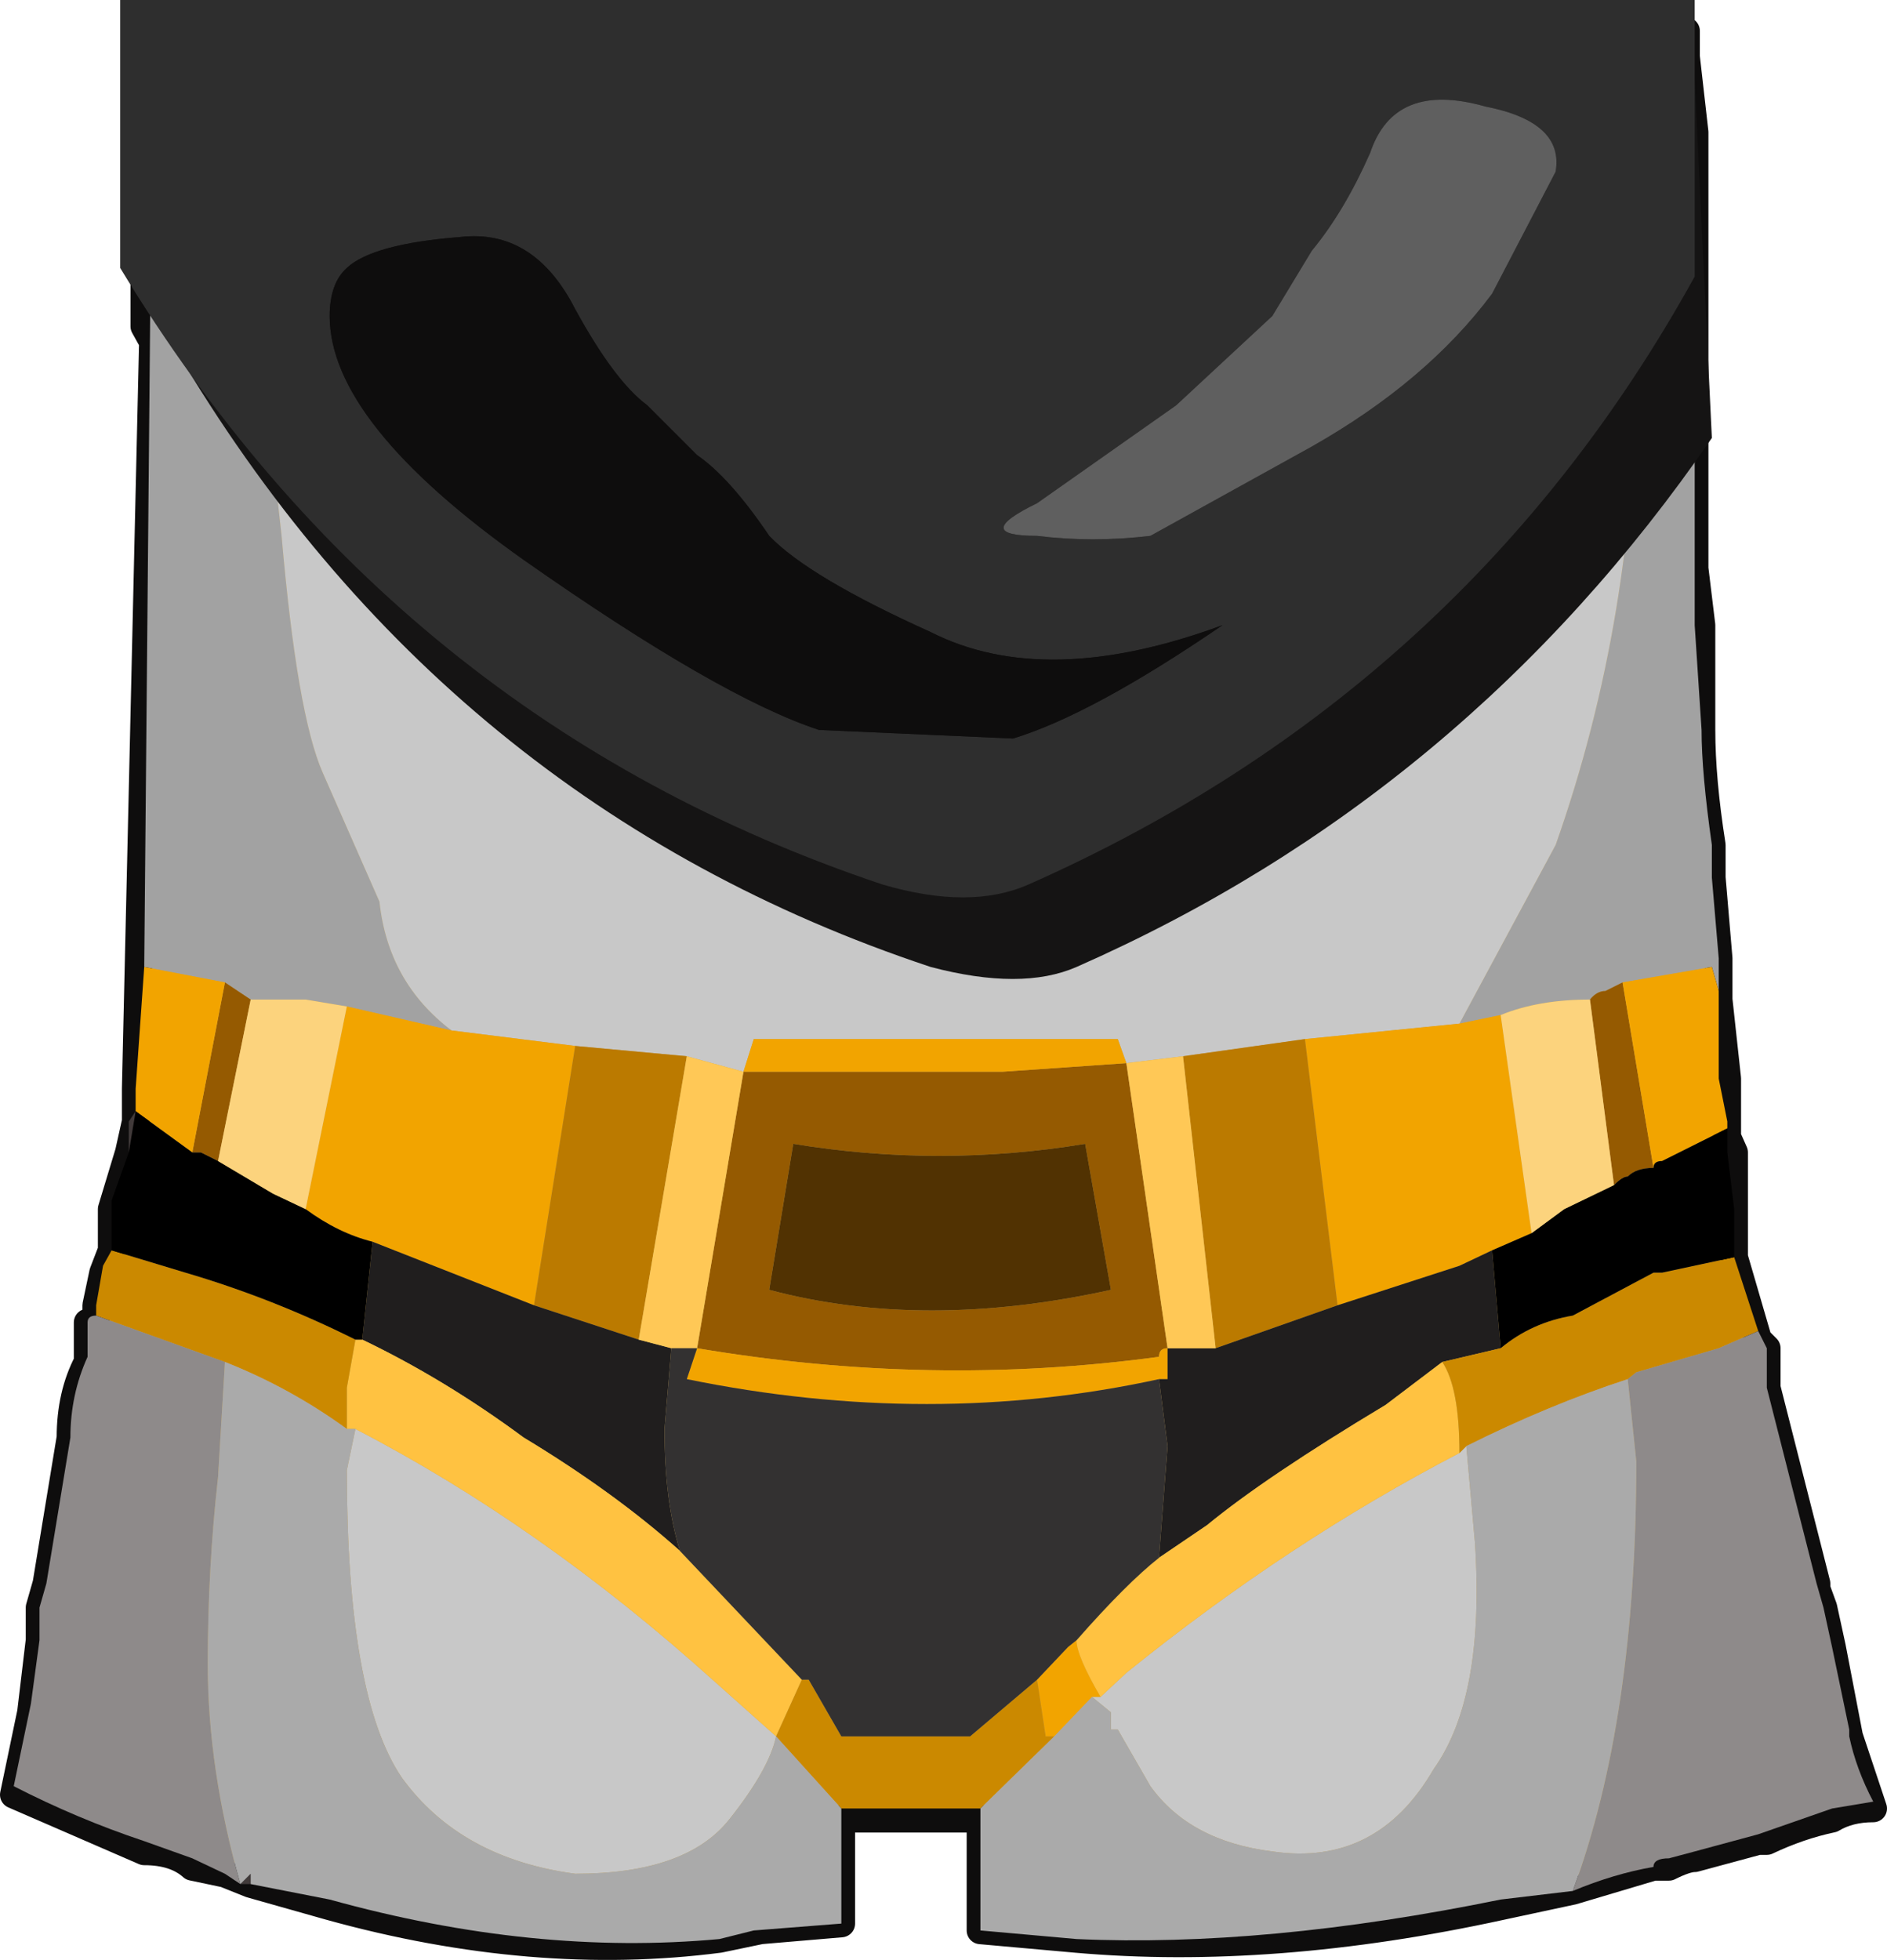 <?xml version="1.0" encoding="UTF-8" standalone="no"?>
<svg xmlns:xlink="http://www.w3.org/1999/xlink" height="57.05px" width="54.95px" xmlns="http://www.w3.org/2000/svg">
  <g transform="matrix(1.0, 0.0, 0.0, 1.0, -6.25, -7.6)">
    <path d="M55.35 8.5 L55.35 9.0 55.35 9.25 55.6 11.45 55.6 11.65 55.6 16.15 55.6 16.8 55.6 17.3 55.6 18.7 55.6 24.15 55.8 25.8 55.8 28.85 Q55.8 30.3 56.1 32.2 L56.1 32.4 56.1 33.15 56.3 35.5 56.3 35.75 56.3 36.45 56.3 36.7 56.55 39.0 56.55 40.25 56.55 40.7 56.75 41.15 56.75 42.8 56.75 43.3 56.75 44.2 57.45 46.6 57.7 46.85 57.7 47.75 57.7 48.0 59.15 53.7 59.15 53.85 59.35 54.4 59.6 55.55 60.1 58.15 60.8 60.25 Q60.1 60.25 59.6 60.55 58.65 60.75 57.7 61.2 L57.45 61.2 55.6 61.7 Q55.35 61.7 54.85 61.95 L54.4 61.95 52.05 62.65 49.95 63.1 Q43.3 64.55 37.6 64.05 L34.8 63.8 34.8 63.1 34.8 61.5 34.8 60.55 30.75 60.55 30.75 61.5 30.75 63.1 30.75 63.6 28.4 63.8 27.2 64.05 Q21.8 64.75 15.85 63.1 L13.55 62.45 12.8 62.15 11.85 61.95 Q11.35 61.5 10.45 61.5 L6.65 59.85 7.15 57.45 7.4 55.35 7.4 54.4 7.6 53.7 8.3 49.45 Q8.3 48.2 8.8 47.25 L8.8 46.1 9.05 46.1 9.05 45.6 9.25 44.65 9.5 44.0 9.5 43.75 9.5 42.8 10.0 41.15 10.2 40.25 10.2 39.95 10.2 39.3 10.7 17.55 10.45 17.1 10.45 9.75 10.7 9.75 10.7 8.5 55.35 8.5" fill="#c4a25a" fill-rule="evenodd" stroke="none"/>
    <path d="M55.35 8.5 L10.7 8.5 10.7 9.75 10.45 9.75 10.45 17.1 10.7 17.55 10.2 39.3 10.2 39.95 10.2 40.25 10.0 41.15 9.5 42.8 9.5 43.75 9.5 44.0 9.25 44.65 9.05 45.6 9.05 46.1 8.8 46.1 8.8 47.25 Q8.3 48.2 8.3 49.45 L7.6 53.7 7.4 54.4 7.4 55.35 7.15 57.45 6.65 59.85 10.45 61.5 Q11.35 61.5 11.85 61.95 L12.8 62.15 13.55 62.45 15.85 63.1 Q21.8 64.75 27.2 64.05 L28.4 63.8 30.75 63.6 30.75 63.1 30.75 61.5 30.75 60.55 34.8 60.55 34.8 61.5 34.8 63.1 34.8 63.8 37.6 64.05 Q43.3 64.55 49.95 63.1 L52.05 62.65 54.4 61.95 54.85 61.95 Q55.35 61.7 55.6 61.7 L57.45 61.2 57.7 61.2 Q58.65 60.75 59.6 60.55 60.1 60.25 60.8 60.25 L60.1 58.15 59.6 55.55 59.35 54.4 59.15 53.85 59.15 53.7 57.7 48.0 57.7 47.75 57.7 46.85 57.45 46.6 56.75 44.2 56.75 43.3 56.75 42.8 56.75 41.15 56.55 40.7 56.55 40.25 56.55 39.0 56.3 36.7 56.3 36.45 56.3 35.75 56.3 35.5 56.1 33.15 56.1 32.4 56.1 32.2 Q55.8 30.3 55.8 28.85 L55.8 25.8 55.6 24.15 55.6 18.7 55.6 17.3 55.6 16.8 55.6 16.15 55.6 11.65 55.6 11.45 55.35 9.25 55.35 9.0 55.35 8.5 Z" fill="none" stroke="#0e0d0d" stroke-linecap="round" stroke-linejoin="round" stroke-width="0.8"/>
    <path d="M54.2 8.35 L55.35 8.35 55.35 9.0 55.35 11.15 55.35 11.45 55.6 15.85 55.6 16.6 55.6 17.3 55.6 18.7 55.6 23.9 55.6 25.55 55.6 25.8 55.8 28.85 Q55.8 30.1 56.1 32.2 L56.1 32.4 56.1 33.15 56.3 35.5 56.3 35.75 56.3 36.45 56.1 35.75 53.5 36.2 53.0 36.45 Q52.75 36.45 52.55 36.7 51.05 36.7 49.95 37.15 L48.75 37.4 51.55 32.2 Q53.9 25.55 53.9 18.05 L54.2 8.35 M10.45 35.75 L10.7 8.35 12.8 8.35 14.45 23.2 Q14.9 28.4 15.65 30.1 L17.3 33.85 Q17.55 36.2 19.4 37.6 L16.35 36.9 15.15 36.7 13.55 36.7 12.8 36.2 10.45 35.75" fill="#a2a2a2" fill-rule="evenodd" stroke="none"/>
    <path d="M54.2 8.35 L53.9 18.05 Q53.9 25.55 51.55 32.2 L48.75 37.4 44.25 37.85 40.7 38.35 39.05 38.55 38.8 37.85 28.2 37.85 27.9 38.8 26.25 38.35 23.0 38.05 19.4 37.6 Q17.55 36.2 17.3 33.85 L15.65 30.1 Q14.9 28.4 14.45 23.2 L12.8 8.35 54.2 8.35 M38.3 57.0 L39.05 56.3 Q43.75 52.5 48.75 49.9 L48.95 49.7 49.2 52.5 Q49.5 57.0 48.0 59.1 46.35 61.95 43.3 61.5 40.9 61.2 39.75 59.6 L38.8 57.95 38.6 57.95 38.6 57.45 38.05 57.0 38.3 57.0 M28.85 58.15 Q28.65 59.1 27.5 60.55 26.25 62.15 23.0 62.15 19.65 61.7 17.95 59.35 16.35 57.0 16.35 50.4 L16.6 49.2 Q22.0 52.0 27.0 56.5 L28.85 58.15" fill="#c8c8c8" fill-rule="evenodd" stroke="none"/>
    <path d="M52.55 36.7 Q52.75 36.45 53.0 36.45 L53.5 36.2 54.4 41.6 Q53.9 41.6 53.65 41.85 53.5 41.85 53.25 42.1 L52.55 36.7 M12.8 36.2 L13.55 36.7 12.6 41.4 12.1 41.15 11.85 41.15 12.8 36.2 M26.55 46.85 L27.9 38.8 31.0 38.8 35.45 38.8 39.05 38.55 40.25 46.85 Q40.0 46.85 40.0 47.1 33.35 48.0 26.55 46.85 M29.35 40.9 L28.65 45.15 Q33.15 46.35 38.6 45.15 L37.85 40.9 Q33.6 41.6 29.35 40.9" fill="#955a01" fill-rule="evenodd" stroke="none"/>
    <path d="M48.75 37.4 L49.95 37.15 50.85 43.5 49.7 44.0 48.75 44.45 45.2 45.6 44.25 37.85 48.75 37.4 M53.5 36.2 L56.1 35.75 56.3 36.45 56.3 36.7 56.3 39.0 56.55 40.25 56.55 40.45 54.65 41.4 Q54.4 41.4 54.4 41.6 L53.5 36.2 M10.2 39.95 L10.2 39.3 10.45 35.75 12.8 36.2 11.85 41.15 10.2 39.95 M37.6 55.35 Q37.6 55.8 38.3 57.0 L38.05 57.0 36.95 58.15 36.7 58.15 36.45 56.5 37.35 55.55 37.6 55.35 M16.35 36.9 L19.4 37.6 23.0 38.05 21.8 45.6 17.1 43.75 Q16.1 43.5 15.15 42.8 L16.35 36.9 M27.9 38.8 L28.2 37.85 38.8 37.85 39.05 38.55 35.45 38.8 31.0 38.8 27.9 38.8 M40.0 47.75 Q33.35 49.2 26.25 47.75 L26.55 46.85 Q33.35 48.0 40.0 47.1 40.0 46.85 40.25 46.85 L40.25 47.75 40.0 47.75" fill="#f2a400" fill-rule="evenodd" stroke="none"/>
    <path d="M40.7 38.35 L44.25 37.85 45.2 45.6 41.65 46.85 40.7 38.35 M23.0 38.05 L26.25 38.35 24.85 46.6 21.8 45.6 23.0 38.05" fill="#bb7a00" fill-rule="evenodd" stroke="none"/>
    <path d="M41.65 46.85 L45.2 45.6 48.75 44.45 49.7 44.0 49.95 46.85 48.25 47.25 46.6 48.5 Q43.1 50.6 41.4 52.0 L40.0 52.95 40.25 49.7 40.0 47.75 40.25 47.75 40.25 46.85 41.65 46.85 M16.8 46.6 L17.1 43.75 21.8 45.6 24.85 46.6 25.8 46.85 25.6 49.2 Q25.6 51.3 26.05 52.75 24.15 51.05 21.5 49.45 19.2 47.75 16.8 46.6" fill="#201e1e" fill-rule="evenodd" stroke="none"/>
    <path d="M40.0 52.95 L41.4 52.0 Q43.1 50.6 46.6 48.5 L48.25 47.25 Q48.75 48.0 48.75 49.9 43.75 52.5 39.05 56.3 L38.3 57.0 Q37.6 55.8 37.6 55.35 39.05 53.7 40.0 52.95 M16.6 46.6 L16.8 46.6 Q19.2 47.75 21.5 49.45 24.15 51.05 26.05 52.75 L29.6 56.5 28.85 58.15 27.0 56.5 Q22.0 52.0 16.6 49.2 L16.35 49.2 16.35 48.0 16.6 46.6" fill="#ffc241" fill-rule="evenodd" stroke="none"/>
    <path d="M56.75 44.2 L57.45 46.35 56.3 46.85 53.9 47.55 53.65 47.75 Q51.35 48.5 48.95 49.7 L48.75 49.9 Q48.75 48.0 48.25 47.25 L49.95 46.85 Q50.85 46.1 52.05 45.9 L54.4 44.65 54.65 44.65 56.75 44.2 M34.8 60.25 L30.75 60.25 28.85 58.15 29.6 56.5 29.8 56.5 30.75 58.15 34.5 58.15 36.45 56.5 36.7 58.15 36.95 58.15 34.8 60.25 M9.05 45.9 L9.05 45.6 9.25 44.45 9.5 44.0 11.65 44.65 Q14.2 45.4 16.6 46.6 L16.35 48.0 16.35 49.2 Q14.7 48.0 12.8 47.25 L9.05 45.9" fill="#cb8900" fill-rule="evenodd" stroke="none"/>
    <path d="M56.55 40.45 L56.55 41.15 56.75 42.8 56.75 43.05 56.75 43.5 56.75 44.2 54.65 44.65 54.4 44.65 52.05 45.9 Q50.85 46.1 49.95 46.85 L49.7 44.0 50.85 43.5 51.8 42.8 53.25 42.1 Q53.5 41.85 53.65 41.85 53.9 41.6 54.4 41.6 54.4 41.4 54.65 41.4 L56.55 40.45 M9.5 44.0 L9.5 43.75 9.5 42.8 9.5 42.55 10.0 41.15 10.2 39.95 11.85 41.15 12.1 41.15 12.6 41.4 14.2 42.35 15.15 42.8 Q16.1 43.5 17.1 43.75 L16.8 46.6 16.6 46.6 Q14.2 45.4 11.65 44.65 L9.5 44.0" fill="#000000" fill-rule="evenodd" stroke="none"/>
    <path d="M40.7 38.35 L41.65 46.85 40.25 46.85 39.05 38.55 40.7 38.35 M26.25 38.35 L27.9 38.8 26.55 46.85 25.8 46.85 24.85 46.6 26.25 38.35" fill="#ffc856" fill-rule="evenodd" stroke="none"/>
    <path d="M49.95 37.15 Q51.05 36.7 52.55 36.7 L53.25 42.1 51.8 42.8 50.85 43.5 49.95 37.15 M13.55 36.7 L15.15 36.7 16.35 36.9 15.15 42.8 14.2 42.35 12.6 41.4 13.55 36.7" fill="#fcd37d" fill-rule="evenodd" stroke="none"/>
    <path d="M57.45 46.35 L57.7 46.85 57.7 47.75 57.7 48.0 59.15 53.7 59.35 54.4 59.6 55.55 60.1 57.95 60.1 58.15 Q60.3 59.1 60.8 60.05 L59.6 60.25 57.45 61.0 55.6 61.5 54.85 61.7 Q54.4 61.7 54.4 61.95 53.25 62.15 52.05 62.65 53.9 57.65 53.9 50.15 L53.65 47.75 53.9 47.55 56.3 46.85 57.45 46.35 M13.25 62.45 L12.8 62.15 11.85 61.7 10.45 61.2 Q8.5 60.55 6.65 59.6 L7.15 57.2 7.4 55.35 7.4 54.4 7.6 53.7 8.3 49.45 Q8.3 48.2 8.8 47.1 L8.8 46.1 Q8.8 45.9 9.05 45.9 L12.8 47.25 12.6 50.6 Q12.3 53.25 12.3 56.05 12.3 59.1 13.25 62.45" fill="#8e8a8a" fill-rule="evenodd" stroke="none"/>
    <path d="M13.55 62.45 L13.25 62.45 13.55 62.15 13.55 62.45 M10.0 41.15 L10.0 40.25 10.2 39.95 10.0 41.15" fill="#413a3a" fill-rule="evenodd" stroke="none"/>
    <path d="M52.05 62.65 L49.95 62.9 Q43.1 64.3 37.6 64.05 L34.8 63.8 34.8 62.9 34.8 61.5 34.8 60.25 36.95 58.15 38.05 57.0 38.6 57.45 38.6 57.95 38.8 57.95 39.75 59.6 Q40.9 61.2 43.3 61.5 46.35 61.95 48.0 59.1 49.5 57.0 49.2 52.5 L48.95 49.7 Q51.35 48.5 53.65 47.75 L53.9 50.15 Q53.9 57.65 52.05 62.65 M30.75 60.25 L30.75 61.5 30.75 62.9 30.75 63.6 28.2 63.8 27.2 64.05 Q21.8 64.55 15.85 62.9 L13.55 62.45 13.55 62.15 13.25 62.45 Q12.3 59.1 12.3 56.05 12.3 53.25 12.6 50.6 L12.8 47.25 Q14.7 48.0 16.35 49.2 L16.6 49.2 16.35 50.4 Q16.35 57.0 17.95 59.35 19.65 61.7 23.0 62.15 26.25 62.15 27.5 60.55 28.65 59.1 28.85 58.15 L30.75 60.25" fill="#aaaaaa" fill-rule="evenodd" stroke="none"/>
    <path d="M40.0 52.95 Q39.05 53.7 37.6 55.35 L37.35 55.55 36.45 56.5 34.5 58.15 30.75 58.15 29.8 56.5 29.6 56.5 26.05 52.75 Q25.6 51.3 25.6 49.2 L25.8 46.85 26.55 46.85 26.25 47.75 Q33.35 49.2 40.0 47.75 L40.25 49.7 40.0 52.95" fill="#333131" fill-rule="evenodd" stroke="none"/>
    <path d="M29.35 40.9 Q33.6 41.6 37.85 40.9 L38.6 45.15 Q33.15 46.35 28.65 45.15 L29.35 40.9" fill="#513202" fill-rule="evenodd" stroke="none"/>
    <path d="M55.6 9.95 L56.1 20.35 Q48.95 30.75 37.6 35.75 36.0 36.45 33.35 35.75 19.2 31.05 11.35 17.75 L11.35 9.95 55.6 9.95" fill="#151414" fill-rule="evenodd" stroke="none"/>
    <path d="M55.6 8.5 L55.6 8.8 55.6 10.95 55.6 15.65 Q48.95 27.7 36.2 33.35 34.5 34.1 31.95 33.35 17.75 28.6 9.75 15.4 L9.75 7.6 55.6 7.6 55.6 8.5 M49.5 10.7 Q46.85 9.95 46.15 12.05 45.4 13.75 44.45 14.9 L43.3 16.8 40.5 19.4 36.45 22.25 Q34.5 23.2 36.45 23.2 38.05 23.4 39.75 23.2 L44.45 20.6 Q47.8 18.7 49.7 16.15 L51.55 12.6 Q51.8 11.15 49.5 10.7 M23.0 16.6 Q21.8 14.25 19.65 14.5 17.1 14.7 16.35 15.4 15.85 15.85 15.85 16.8 15.85 19.9 21.5 23.9 27.2 27.9 30.1 28.85 L35.75 29.1 Q38.05 28.4 41.85 25.8 36.7 27.7 33.35 26.0 29.8 24.4 28.65 23.2 27.5 21.5 26.55 20.85 L25.1 19.4 Q24.15 18.7 23.0 16.6" fill="#2e2e2e" fill-rule="evenodd" stroke="none"/>
    <path d="M49.5 10.7 Q51.8 11.15 51.55 12.6 L49.7 16.15 Q47.8 18.7 44.45 20.6 L39.75 23.2 Q38.05 23.4 36.45 23.2 34.5 23.2 36.45 22.25 L40.5 19.4 43.3 16.8 44.45 14.9 Q45.4 13.75 46.15 12.05 46.85 9.95 49.5 10.7" fill="#5f5f5f" fill-rule="evenodd" stroke="none"/>
    <path d="M23.0 16.6 Q24.15 18.7 25.1 19.4 L26.55 20.85 Q27.5 21.5 28.65 23.2 29.8 24.4 33.35 26.0 36.7 27.7 41.85 25.8 38.05 28.4 35.75 29.1 L30.1 28.85 Q27.2 27.9 21.5 23.9 15.85 19.9 15.85 16.8 15.85 15.85 16.35 15.4 17.1 14.7 19.65 14.5 21.8 14.25 23.0 16.6" fill="#0e0d0d" fill-rule="evenodd" stroke="none"/>
  </g>
</svg>

